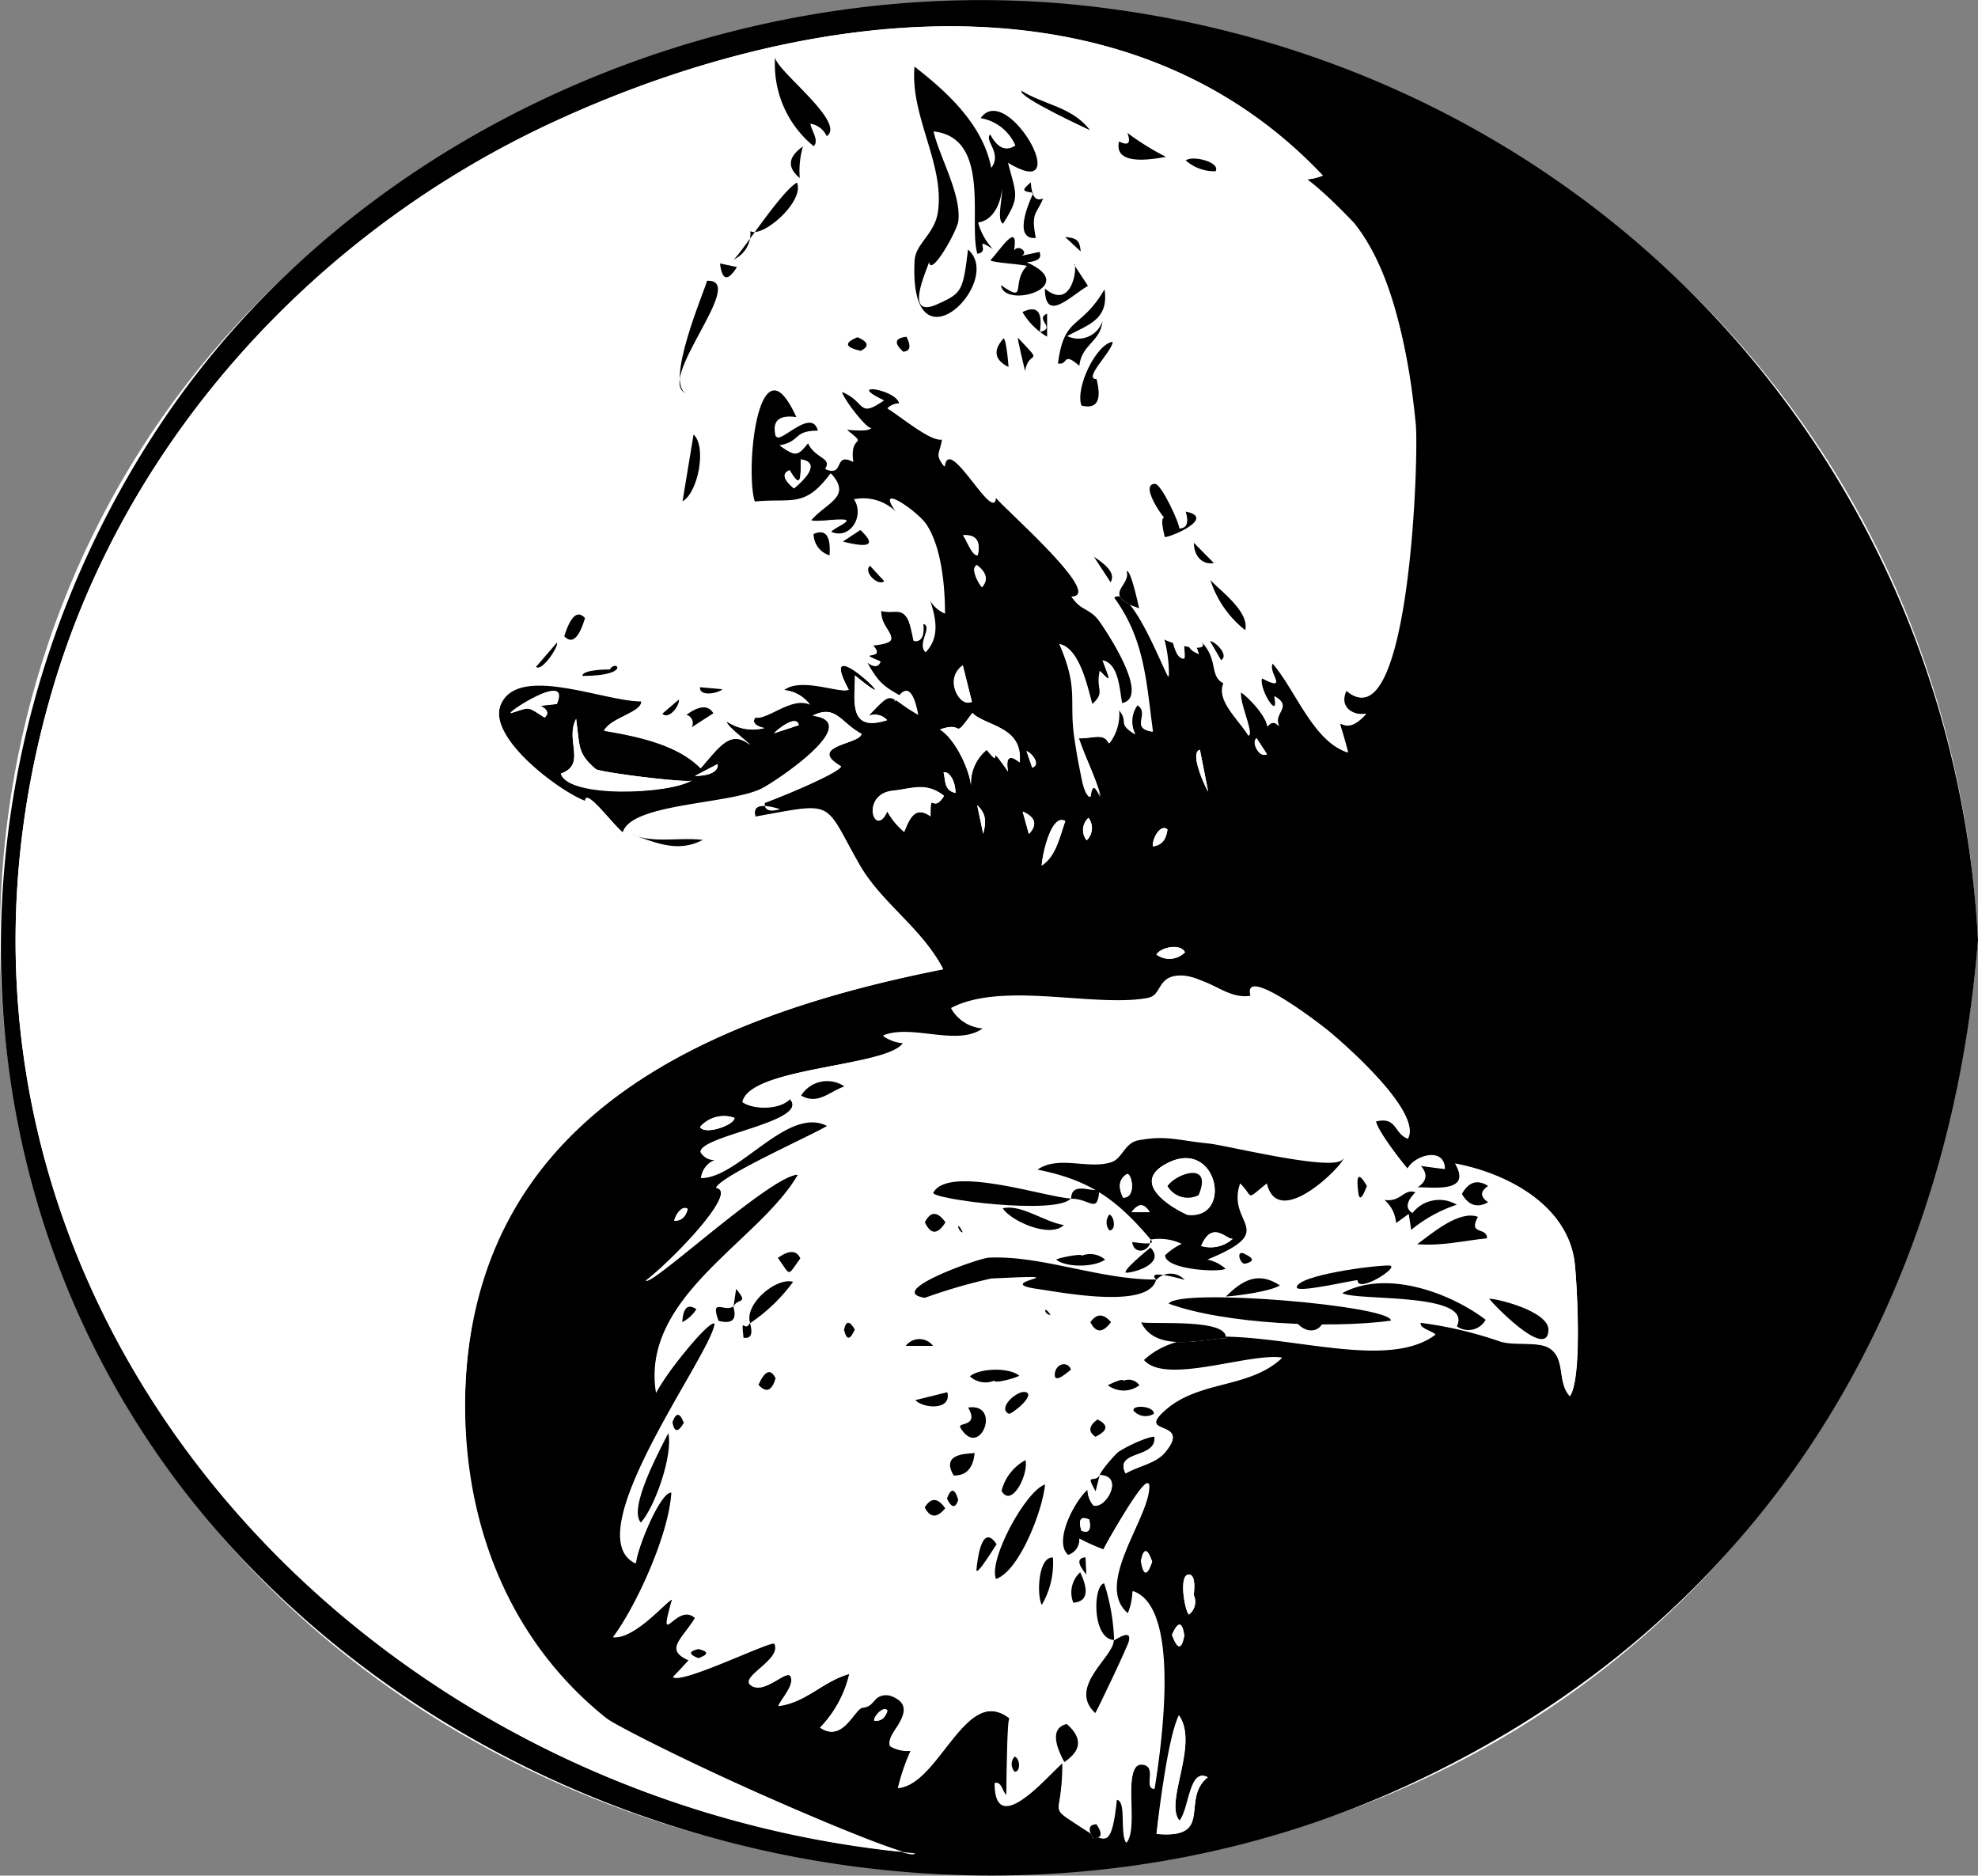 <svg id="6d7bf676-1074-42f6-a7ee-054a5f946551" data-name="Layer 1" xmlns="http://www.w3.org/2000/svg" viewBox="0 0 217.03 205.79"><rect x="0" y="0" width="217.03" height="205.79" fill="#808080" stroke="none"/><title>logoAikido</title><path d="M216.93,103.13c-2.61-49.07-35-86.88-82.47-99.46C95.88-6.55,53.24,6.16,26.13,35.34c-32.33,34.8-34.92,88.81-7,126.86,27,36.77,76,51.06,119.33,39.4C184.88,189.13,213.19,149.86,216.93,103.13Z" transform="translate(0.1)" fill="#fff"/><path d="M216.93,103.13c-3.36,42.07-25.34,76.37-64.4,93.56-42.36,18.65-94.25,7.86-126-25.61C-5.89,136.83-8.18,85.41,17.36,46.76c21.83-33,63.71-50.7,102.76-46C173.78,7.19,214.09,49.6,216.93,103.13Zm-96.37,58.72c.3-1,5.69-6.86,6-4.23.3,2.46-4.43,1.45-3.18,4,1.42-.82,3.32-1.1,4.34-2.32,2.89-3.45-2.68-1.92-.44-4.2,3.76-3.84,9.53-2.63,13.26-6.16-3.73-.51-12.82,3.06-15.16.24,7.2-6.83,24.85,2.58,32-2.8-.53-.41-1.78-.68-1.62-1.3a46,46,0,0,1,8.57,2c1.41.54,4.33.08,5.48.75,1.94,1.13.88,3.75,2.32,5.31,1.43-1.82.8-12.32.54-14.58-.71-6.14-7.1-9.78-13.11-10.91,1.87,3.24-2.31,2.61-4.21,2.61q1.63-1,.4-2.4,1.33.19,2.67.35c0-2.39-3.29-1.51-4.09,0-1.35-1.68-3.07-3.58-3.48-5.22,2.33-.58,2,1.39,3.51,1.89,1.55-2.76-6.3-9.79-8.62-11.72-1.28-1.06-9.57-7.37-8.63-3.91-2.6.43-4.44-2-7-1.9-2.77.14-2.5,1.83-4.45,2.17-5.86,1-15.79-1.87-21.4,1.07a4.3,4.3,0,0,0,3.53,2.19c-2.76,2.12-7.85-.49-11,.83a4.41,4.41,0,0,0,2.2.8c-1.69,2.66-16.74,2.63-17.63,6.47,1.25.85,4.1.83,5.2-.33,2.29,2.5-9.7,4-9.8,5.81a1.71,1.71,0,0,0,1.76.84,2.4,2.4,0,0,0-1.7,2c4.23,0,9.5-8.05,13.87-5.69C88.76,124.68,79,129,78.45,130.33c2.68.46-5,8.11-7.69,10.18.56.68,13.79-11.67,16.68-11.62-4.2,7.32-17.31,13.38-15.56,23.95,0-.2,5-8.12,6.43-7.62-.37,3.42-15.32,23.21-8.68,26.32.12-1.46,2.69-7.93,3.93-7.77-.26,4.58-3.86,12.46-6.41,15.87,2.42.27,6.09-4.22,6.47-4.11-1.64,5.84.52.17,2.53,2-1.48,2.39-3.36,3.47-.7,4.64q-.85.93-1.72,1.84c1,.83,10.93-4.1,11.14-3.64.78,1.76-3.83,3.58-2.62,4.53,1.48,1.15,4-1.87,4.4-.92s-1.05,2.41-1.36,3.21c3-.33,4.94-2.74,7.78-3.51a12.55,12.55,0,0,1-3.2,5.87c2.49,1.78,3.89-2.22,4.71-2.18s1.64-2.25,3.68-1c2.35,1.4-1.31,4-.7,5.23a3.77,3.77,0,0,0,2.24.51,23.08,23.08,0,0,0-1.39,4.08c4.36-.28,7.35-11.5,12.26-7.63-.31-.24-.33,8.43-.37,8.47-.53-.52-.52-1.48-1.27-1.38,0,6.26,6-1,7.43-2.2,0,5.84-1.48,4.73,1.53,6.7,3.48,2.28,3.83,2.64,4.4-2.67,1.15,0,.35,3.65,1.07,4.7,1.12-1.29-.3-8.55,1.62-8.56s.22,2.58,1.45,2.66c.65-3.78,2.93-19.92-2.38-21.67a6.65,6.65,0,0,1-.53,2.45c-3.95-3.27,2.55-10.59,2.32-14.08-.12-1.85-5,7-5,7.06a25,25,0,0,1-2.62-1.22,1.73,1.73,0,0,1-1.24,1.79c-1.78-1.58.64-5.83,2.14-7.19a2.73,2.73,0,0,0,.66,1.77C121.3,165.52,123.27,161.9,120.56,161.85ZM118.27,81c1.69,0,2.76-.57,3.36.56a5.2,5.2,0,0,0,1.06-3.7c1.24,1.41-.27,1.41,1.8,2.7a3,3,0,0,1,.25-3.21c1.47.9-.86,2.54,1.67,2.92-.75-5.56-.92-10.13-4.26-14.7,2.19-1.63,5.31,7.5,6,8.69a15,15,0,0,0-.78-5.08c1.45-.42,1,2.91,2.38,3.1.6.09-1-4.24,1.92-2,1.94,1.48,1.25,4,2.53,4.68-.75,1.74,1.64,4,2.74,5.75.52-.37-1.07-3.65-.85-4.78,1.35,1,2.91,3,2.91,3.78q.62-.82,1.31,0c-.86-1.42,1.55-2.12-.54-3.32.57,2.89-1.77-.79-1.39-2,3.07,1.62.52-.71,1.2-1.62,2.43,2.8,4.57,8.59,8.25,9.78-1.59-6.09-1-.73,2-4.26-1.18.3-3.13-.56-2.17-2.54,6.87,6.16,7.94-25.57,7.58-29.24-.67-6.82-2-14-5.5-20-.29-.5-8.68-9.44-8.68-7.11a5.85,5.85,0,0,0,4-.14C122.92-4.2,87.38,1,60.63,13.37c-26,12-46.89,34.67-55,62.38-18.91,64.58,31.7,121.83,94.67,127.55-.24,1.28-30.64-12.29-33.36-14.39-11.66-9-16.7-23-15.93-37.59,1.54-29.35,27.23-40,52.38-45-2.34-4.53-6.81-7.27-9.21-11.51-4-7-2.5-6.82-11.38-5.22q-.52-1.85,2.7-.85-1.71.51-1.71-.67c2-.74,8.08-3.26,8.4-4-3.78-2.22,2.08-2.4,2.24-3.57-2.28-1.21-2.79-3.26-5.35-2,5.65.72-3.75,7-5.45,7.93-3.35,1.84-14.45,1.63-15.39,4.89-1.15-.92-4.13-4.86-4.13-3.45-2.73-1-10.9-7-9.23-10.66,2-4.49,11.22-.29,15.39-.29.09,1.22-3.36,1.82-4.09,3.23,4,.65,8.16,1.62,10.6,4.12,2-2.27,3.25-4.26,5.37-2.57,0-.17-2.68-2.15-2.5-2.54a5.09,5.09,0,0,0,4.1.71q-1.49-.35-1-1.15c1.33.27,4-2.36,6-1.42a3.91,3.91,0,0,0-2.86-1.59c2-1.57,6.26.42,7.12-.06-4-7.44,7.52,4,.69-1.55,0,2.78-.79,6.29,3.53,4.9a1.82,1.82,0,0,0-2-.48c2.88-3,1.9-2.06,5.41-.09-1.72-3.07-3.48-1.68-5.65-5.8q1.08.85,1.45-.1c-3.06-1.25.75,0-.81-1.76,4-.46.87-1.57.87-3.79,2.25.58,2.55-2.1,3.62,3.31q1.22.11,1-1.89c1.22.3-.58,2.08.26,3.1,1.71-1.81,1.1-3.76.43-5.87a3.34,3.34,0,0,0,1.69,1.63c0-2.48-.43-7.38-2-9.72-.95-1.46-5.7-4.77-3.28-1.34a5,5,0,0,0-4.62-1.42c1.19,1.8-.4,4.55-2.6,3.53.35-.44,1.71-.95,1.71-1.27-.88-.2-3.36.32-3.9,0,1.7-2,4.49-2.56,2.22-5.11-2.86,3.88-4.27,2.68-8.38,3.1-1.12-3.26.3-18.69,4.63-9.27q-2.77-.39-2.32,1.88c.08,1.5,3.88-3.23,4.68-.39-2.74,0-1.83,1.17-4.21,1.61,1.68,1.17,1.88,1.19,3.08-.33.75,1.79,2.72,1.63,1.93,2.91,2.09.84.81-2,3-.81-.47-3.26,1.79-1.55-.69-3.51.46,0,2.43.29,2.71-.29-.5,1-3.22-3.57-3.26-3.89,2.74,1.09,1.7,2.9,4.61.95-4.38-2.09,1.42-1.23,1.74.37a1.79,1.79,0,0,0-1.29.54c1.47.89,4.86,3.72,6,3.36-.21,1.61-.86,1.63.23,3,.41-3.75,5.47,6.4,5.61,3.38,1,1.31,12.09,10.91,8.34,10.91,1.44,2,1.79.82,3.19,2.87.13.19,5.77,8.25,2.33,8.83-.28-1.15-.3-4.37-2.1-4.71.73,2,1.13,2.67-.3,1.16-.47,2.16.7,2.29-.85,3.68-.42-1.3-1.29-6.18-3.59-6.63,2.21,5.07,1,6.23,1.7,10.6.07.46.87,6,1.63,6.19q.24-2.06,1.13,0C120.12,85.3,119.06,83.36,118.27,81ZM106.44,86.2a4.76,4.76,0,0,1,1.72-3.93c2,2.5-.32-1.43,2.34,2.38q-.41-2.36,1.27-1c.41-3.76-4-4.16-5.18-5.43-2.35,3.17-.7.79-3.56,1.82C104.67,81.06,106.24,84.31,106.44,86.2Zm26,108.81c-2-1.1-2,3.4-3.11,4.76-1.72-2,2.17-8.38-.06-11.55-.77,1.43-2.19,10.49-2.46,13C133.08,201.82,129.45,197.33,132.42,195ZM102,89.57c0-3,.19-.18,1.47-2.22-2-1.59-3.57-.78-5.62-.57-3.62.37-2,5.35-.6,2.26a7.48,7.48,0,0,0,1.86,2.24C99.66,90,100.25,88.29,102,89.57ZM65.3,84.41c-2.06-1.77-1.76-2.44-2.19-5.54-1.25,2.35,1.19,5-1.68,6,.73,2.6,11.94,2.3,14.42.72C76.06,86,66.56,84.87,65.3,84.41ZM61,77.24c1.47-3.38-5.74,1.21-5,1,2.16-.66,1.64-.76,3.64.5q.73-.65-.47-1.29ZM105.54,73c-2.14,1.48-.38,4.63,1,4Zm25.34,102s.35-2.22-.52-2.25c-1.15,0-.48,3.92,0,4.39A1.76,1.76,0,0,0,130.88,175Zm-14.09-84.9c-1.56-.93-2.55,3.82-2.59,4.87C115.79,93.95,116.19,91.74,116.79,90.08ZM86.54,51.59q-1.29.52.47,2c.74-.59,3.23-2.82.75-3.18C87.76,52.43,87.82,53.77,86.54,51.59Zm43.37,52.89c-.46-1-2.64-.57-3.13.25A2.39,2.39,0,0,0,129.92,104.48ZM76.71,123.65c.54.94,3.8-.23,3.78-1A3.46,3.46,0,0,0,76.71,123.65Zm55.75-36.81-.9-4.57C130.33,82.55,132.26,86.61,132.46,86.84Zm-6.15,84.49q-.78-2.24-1.23-.07Q125.5,173.77,126.32,171.33Zm2.17,8q.91,2.5,1.36.09Q129.49,177.1,128.49,179.37ZM128,91c-.79-.67-1.71,1.12-1.6,1.86Q127.79,92.7,128,91ZM104.74,87c0-1.27-.64-2.4-1.31-2.26C103.66,85.65,103.46,86.75,104.74,87ZM87.55,79.56c-.27-1.28-2.52.64-2.71.89Zm18-20.83c.45.58,1,2.3,1.61,2.19Q107.7,58.57,105.58,58.73Zm6.55,30.33.68,2.45C113.71,90.53,113.58,89.69,112.13,89.05ZM107.08,62c-.72.35.14,2,.56,2.43Q108.7,63.2,107.08,62ZM119.13,92.2a1.85,1.85,0,0,0,.2-2.47A1.81,1.81,0,0,0,119.13,92.2Zm-11.35-.71c.24-1,.5-2.07-.66-3.14ZM78.64,83.83l-2.49,1.3C77.9,85.13,78.76,84.57,78.64,83.83Zm52.79-12.06-.63-2C130,70.67,130.21,71.25,131.44,71.77Zm-12.88,96.17q1.21.5.87-1.21Q118,166.09,118.55,167.94ZM137.78,81c-.64.38.33,2.22,1.13,1.74ZM75.36,132.65c-.64-.5-1.4.73-1.48,1.28Q75,134,75.36,132.65Zm21.92,55.06c-.34-.64-1.48.51-1.47,1.07Q96.88,188.95,97.27,187.71ZM113.16,84.23c1-.35-.06-1.63-.63-1.82Z" transform="translate(0.1)"/><path d="M98.07,77q-1.44-2.11-2.82,1.54a1.82,1.82,0,0,1,2,.48c-4.32,1.38-3.53-2.12-3.53-4.9,6.83,5.55-4.7-5.9-.69,1.55-.88.49-5.24-1.42-7.12.06a3.91,3.91,0,0,1,2.86,1.59c-1.92-.94-4.64,1.69-6,1.42q-.53.8,1,1.15a5.09,5.09,0,0,1-4.1-.71c-.18.39,2.49,2.37,2.5,2.54C80,80,78.82,82,76.77,84.31c-2.44-2.5-6.61-3.46-10.6-4.12.77-1.49,4.18-2,4.09-3.23-4.13,0-13.4-4.08-15.39.29-1.72,3.8,6.57,9.66,9.23,10.66,0-1.66,3.12,2.64,4.13,3.45.94-3.26,12-3,15.39-4.89,1.71-.94,11.1-7.21,5.45-7.93,2.53-1.28,3,.74,5.35,2-.16,1.18-6.22,1.24-2.24,3.57-.32.75-6.39,3.27-8.4,4q0,1.18,1.71.67-3.22-1-2.7.85c8.88-1.6,7.43-1.77,11.38,5.22,2.4,4.24,6.87,7,9.21,11.51-25.34,5-50.59,15.63-52.38,45-.84,13.8,3.85,27.65,14.6,36.62,2.86,2.39,34.4,16.87,34.69,15.36-63-5.72-113.57-63-94.67-127.55,8.11-27.74,29-50.32,55-62.38C87.35,1,122.94-4.17,145,19.28a5.85,5.85,0,0,1-4,.14c0-3,7.41,5,7.44,5,4.57,5.64,6.05,15.14,6.73,22.1.37,3.78-.91,35.22-7.58,29.24-1,2,1,2.84,2.17,2.54-2.86,3.43-3.6-2-2,4.26-3.8-1.23-5.68-6.82-8.25-9.78-.68.91,1.87,3.24-1.2,1.62-.38,1.25,2,4.93,1.39,2,2.1,1.2-.32,1.9.54,3.32q-.7-.83-1.31,0c0-.81-1.54-2.81-2.91-3.78-.22,1.12,1.37,4.41.85,4.78-1.13-1.82-3.55-3.87-2.74-5.75-1.6-.82-.46-2.64-2.53-4.68,2,2-6.73-.4-4.3-1.1a15,15,0,0,1,.78,5.08c-.67-1.1-4.11-10.12-6-8.69,3.37,4.62,3.5,9.07,4.26,14.7-2.53-.37-.2-2-1.67-2.92a3,3,0,0,0-.25,3.21c-2.07-1.29-.56-1.29-1.8-2.7a5.2,5.2,0,0,1-1.06,3.7c-.66-1.26-1.61-.51-3.36-.56,1-4-.25-6.22-2-10.31,2.3.44,3.16,5.32,3.59,6.63,1.56-1.39.39-1.52.85-3.68,1.44,1.5,1,.87.3-1.16,1.8.34,1.82,3.56,2.1,4.71,3.43-.58-2.32-8.8-2.33-8.83-1-1.49-2.09-1.32-3.19-2.87,3.68,0-7.43-9.75-8.34-10.91-.14,3-5.21-7.05-5.61-3.38-1.08-1.35-.43-1.36-.23-3-1.22.37-4.43-2.39-6-3.36a1.79,1.79,0,0,1,1.29-.54c-.31-1.59-6.12-2.46-1.74-.37C94,45.93,95,44.13,92.29,43c.09.71,3,4.47,3.26,3.89-.28.58-2.25.24-2.71.29,2.48,2,.22.24.69,3.51-2.21-1.15-.93,1.65-3,.81.79-1.28-1.18-1.13-1.93-2.91-1.21,1.52-1.41,1.5-3.08.33,2.39-.45,1.48-1.61,4.21-1.61-.8-2.84-4.59,1.88-4.68.39q-.46-2.27,2.32-1.88c-4.3-9.36-5.76,6-4.63,9.27,4.11-.43,5.52.77,8.38-3.1,2.27,2.55-.52,3.12-2.22,5.11.54.28,3-.24,3.9,0,0,.32-1.36.83-1.71,1.27,2.3,1.07,3.74-1.81,2.6-3.53a5,5,0,0,1,4.62,1.42c-2.33-3.3,2.3-.17,3.28,1.34,1.7,2.61,2,7.08,2,9.72a3.34,3.34,0,0,1-1.69-1.63c.65,2,1.21,4.14-.43,5.87-.84-1,1-2.79-.26-3.1q.21,2-1,1.89c-.87-4.41-1.75-2.83-3.62-3.31,0,2.49,3,3.35-.87,3.79,1.57,1.73-2.24.51.81,1.76q-.37.95-1.45.1C95.73,74.07,97.36,75.93,98.07,77Zm2.17-69.73c-.46,5.22,2.71,9.44,2.28,14.51-.25,3-2.17,4.73-2.28,6.8-.72,13,9.91,2.25,5.86-1.23-.55,4.61-.68,4.81-3.37,6-3.9,1.75-.86-4.24-.9-4.67.16,1.84,3.09-3.39,3.21-4.45.34-3-2.08-7-2.72-9.84,6.37.69,3.8,10.08,4.81,13.42,1.55-.22-.62-2,1.7-.52a6.86,6.86,0,0,1-1.62-2.91c2.2-.31,2.66-3.3,2.59-3.75.16,1-.61,3.51.15,3.88,2-3.13,1.47-3,.54-6.69,7.55,4.62-.08-9-3-4.89a5.1,5.1,0,0,1,3.81,3q-1.56,1-2.76-1.21c-.7.68,1.35,2,.11,3.67C107.79,13.85,104.12,10.29,100.24,7.31ZM84.95,6.24A11.57,11.57,0,0,0,89.17,16c.6-.62-.29-1.78-.36-2.47a2.4,2.4,0,0,1,1.79,1.37C92.84,13.44,84.86,7.24,84.95,6.24Zm27,21.82c.89-.32-.26-1.32-.75-.61.48-3.07-1.51-.07-2.6,1.09.16.26,3.44.43,4,.62-1.79,1.85.11,4.2-2.85,2.1.41,3,8.82.17,2.84-2.5q1.84-.13,1.39-1.14Zm5.06,8.8c2.23-1.23,4.57-1.91,4.09-5.11-2.66,4.53-4.41,2.83-5.11,8.12,1.5.3.06-1.73,2.35.27.23-2.3,2.32-2.67,2.53-4.9A2.77,2.77,0,0,1,117,36.87ZM127.7,58.93c.71,0,5.67-2.13,2.3-2.79q.55,1.86-.71,1.85c.06-.65-1.8-4.89-2.66-4.89-2,0,1.83,5.22,1.9,4.38Q126.87,55.55,127.7,58.93ZM77.48,30.81c-.24,1-4.81,11.58-2.18,12.39C71.46,42,82.12,30.57,77.48,30.81Zm4.75-5.45c1.34.79,6-3.29,5.07-5.33-1.8,1.08-6.37,8.29-7,8.47A3.14,3.14,0,0,0,82.23,25.36Zm38,16.25c-1.51,0,1.75-3,1.75-4.14-1.82.3-4.12,5.11-3.42,7Q121.1,45.13,120.22,41.6ZM117.72,29c.48-.15-.09,5.26-3.17,2.66,0,3.83,2.81.83,4.72-.3ZM74.79,55c1.7-.9,2.68-5.95,1.17-7.3Zm57.93,8.68a11.45,11.45,0,0,0,3.82,5.49C137,67.12,133.86,64.87,132.71,63.65ZM113.29,21.16c-.07.15-2.55,5.18.29,4.91-.59-3,.08-2.57.81-4.35q-1.21.59-1.36-1.76C112,20.91,112,20.95,113.29,21.16Zm6.21-6.88c-1.94-2.55-5-2.75-7.52-4.32C111.62,10.67,119.39,14.23,119.49,14.28ZM69.21,91.56c2.51.82,5,2.08,7.8.59C74.35,91.84,71.7,92.6,69.21,91.56Zm55.68-24.81c.13.59-.85-4.41-1.37-4.06C124,64.33,120.63,65.2,124.89,66.75Zm-13.32-29.7c-.06.11.78,3.64.79,3.65C112.82,38.22,114.59,40.24,111.58,37.05Zm-1,3.21c0-.16-.31-3.88-.67-3Q108.32,39.15,110.56,40.27Zm22.71-21.47c.59-1-2.45-1.78-3.27-1.19A4.76,4.76,0,0,0,133.27,18.79ZM114.79,34.42c-1.43.6,1.08,1.63-.8,2q.51-3.34-1.9-2.18a7.5,7.5,0,0,0,2.7,2.7Zm-48,39c-.35,0-3.05.06-3,.7C69.25,74.16,67.51,72.24,66.81,73.46ZM90.92,60.93q.22-3.21-1.75-2.34A2.46,2.46,0,0,0,90.92,60.93Zm31.76-45.41q-.6,2.78,5.15,1.69a28.69,28.69,0,0,1-4.23-2.63Q124.23,16.28,122.68,15.52ZM88,16.07q-2.48,1.72-.35,3.46A9.69,9.69,0,0,1,88,16.07Zm33.75,47.82c.45-.81-.05-1.64-1.84-2.81ZM78.17,78.26q-.83-1.38-3,.16a.94.94,0,0,1,.58,1.36ZM94,37q-2.24.86.33,1.49Q95.76,37.84,94,37Zm.32,21.1-1.92,1.27Q96.9,60.57,94.3,58.15Zm36.6,1.41c0,1.45.91,2.44,2.2,2.23ZM79.16,75.62l-2.45-.22C76.61,76.51,78.78,76,79.16,75.62Zm16.2-13.53c-.8.64.9,2.28,1.56,1.69ZM58.71,73.17c.68.58,2.57-2.38,2.25-2.65Zm22-43.86-1.86-.39Q79.24,31.74,80.76,29.3Zm53.12,43.13c.91-.52-.58-2-1.22-2.1ZM99,38.59q1.12-.08.36-1.64Q97.49,37.16,99,38.59ZM72.57,78.31c.67.68,1.9-.8,1.82-1.56Zm-8.48-10.5q-1.23-1.34-2.28,2Q63.1,71.15,64.09,67.81Zm54.39-40.21c-.12-1.22-.39-1.47-1.71-1.63Z" transform="translate(0.1)" fill="#fff"/><path d="M120.56,161.85c2.71,0,.74,3.68-.66,3.34a2.73,2.73,0,0,1-.66-1.77c-1.46,1.32-3.78,5.73-2.14,7.19a1.73,1.73,0,0,0,1.24-1.79A25,25,0,0,0,121,170c.37-1,4.91-8.41,5-7.06.22,3.41-6.18,10.89-2.32,14.08a6.64,6.64,0,0,0,.53-2.45c5.45,1.8,3,17.75,2.38,21.67-1.23-.08.46-2.67-1.45-2.66-2.17,0-.24,7-1.62,8.56-.72-1.05.08-4.71-1.07-4.7-.56,5.24-1.13,4.8-4.4,2.67s-1.53-.69-1.53-6.7c-1.76,1.49-7.43,8.3-7.43,2.2.74-.1.74.86,1.27,1.38,0,0,.07-8.71.37-8.47-4.85-3.82-7.78,7.35-12.26,7.63a23.08,23.08,0,0,1,1.39-4.08,3.77,3.77,0,0,1-2.24-.51c-.78-1.59,3.42-3.6.7-5.23-2.38-1.42-2.22,1-3.68,1-1,0-2.18,4-4.71,2.18a12.55,12.55,0,0,0,3.2-5.87c-2.84.77-4.83,3.18-7.78,3.51.31-.8,1.77-2.29,1.36-3.21s-2.92,2.08-4.4.92c-1.21-.94,3.41-2.77,2.62-4.53-.34-.76-10.08,4.51-11.14,3.64q.87-.91,1.72-1.84c-2.66-1.17-.78-2.25.7-4.64-2-1.85-4.17,3.81-2.53-2-.38-.12-4.05,4.38-6.47,4.11,2.62-3.5,6.14-11.21,6.41-15.87-1.24-.16-3.79,6.07-3.93,7.77-6.64-3.11,8.31-22.9,8.68-26.32-.92-.31-6.52,7.09-6.43,7.62-1.77-10.64,11.34-16.59,15.56-23.95-2.89,0-16.12,12.31-16.68,11.62,2.68-2.07,10.18-9.75,7.69-10.18.56-1.29,10.31-5.65,12.19-6.72-4.32-2.33-9.73,5.71-13.87,5.69a2.4,2.4,0,0,1,1.7-2,1.71,1.71,0,0,1-1.76-.84c.1-1.8,12.09-3.3,9.8-5.81-1.1,1.16-3.94,1.18-5.2.33.89-3.86,16-3.93,17.63-6.47a4.41,4.41,0,0,1-2.2-.8c3.15-1.32,8.24,1.3,11-.83a4.3,4.3,0,0,1-3.53-2.19c5.59-2.94,15.56-.06,21.4-1.07,1.81-.31,1.1-2.55,3.78-2.55s4.88,2.74,7.68,2.28c-.95-3.46,7.35,2.85,8.63,3.91,2.33,1.93,10.17,9,8.62,11.72-1.51-.51-1.17-2.47-3.51-1.89.29,1.13,2.69,4.23,3.48,5.22.78-1.47,4.08-2.23,4.09,0q-1.34-.16-2.67-.35,1.23,1.38-.4,2.4c1.9,0,6.09.63,4.21-2.61,6.07,1.14,12.39,4.72,13.11,10.91.25,2.17.79,12.88-.54,14.58-1.43-1.54-.39-4.18-2.32-5.31-1.26-.74-4-.17-5.48-.75a43.16,43.16,0,0,0-8.57-2c-.16.62,1.09.89,1.62,1.3-7.1,5.36-24.8-4-32,2.8,2.34,2.82,11.43-.74,15.16-.24-3.73,3.52-9.5,2.32-13.26,6.16-2.24,2.29,3.33.75.44,4.2-1,1.22-2.93,1.5-4.34,2.32-1.25-2.58,3.48-1.57,3.18-4-.05-.44-8.31,2.71-6.45,6ZM80.38,143.36q-2.5-.71-1.63,1.57c1.63.1,3-2.22,1.92-3.51Zm45.74-6.48c0-1.63,2.38-1.07,3.47-.37a7,7,0,0,0-1.82,1.25c0,1.56,5.61,2.13,6.63,1.48a4.29,4.29,0,0,0-2-1c8.06-3.3,2-3.8,3.6-8.36,1.56,1.5.51,1.89,2.93,0,1.28,5.36,8.74-2.4,8.37-2.75-.46,1.69-12.94-1.43-14.79-1.63-2.85-.31-4.43-.92-6.87-.34-2.09.5-2,1.87-3.81,2.41-2.7.82-5.61-.92-8.08.81a24.35,24.35,0,0,1,6.82,2.08c-1.82.07-17.25-1.39-18.25.46,0,.08,18,3.1,18.23-.48,2,2,3.72,3.37,5.62,5.62-2.63.32-2.66.73,0,.86,0-.23-3.76,2.9-2.59,2.79S127.7,138.51,126.12,136.88Zm-43.94,8.26a16.9,16.9,0,0,0,4.74-4.5c-2.94-.82-5.64,4.38-5.44,6.13Q82.72,147,82.18,145.14ZM122.1,180a26.86,26.86,0,0,0-1.06-6.25c-1.19.19-1.36,6.14,1.09,6.21-1.08,1.62-4.49,5.76-2.06,8a72.57,72.57,0,0,0,3.69-7.9C124.06,178.62,122.43,179.8,122.1,180Zm4.68-39.54c-6.91.88-13-2.33-19.34-2.12-1,0-10.48,3.37-6.06,4a60.07,60.07,0,0,1,7.25-2.11c3.84-.18,2.86.7,5.55,1.13,6.6,1,10.49-1,15.7-1A2.11,2.11,0,0,0,126.78,140.42Zm25.73,4.48c.09-1.43-23.29-3.62-24.38-1.87C134.2,145.28,146.05,145.79,152.51,144.9Zm7.24.61a2.16,2.16,0,0,0,3.16-.72c-3.83-2.89-11-5.47-15.73-2.92C148.06,142.37,161.59,141.73,159.75,145.52Zm-50.57,27.72c2.56-.86,5.1-7.44,5.39-10.37C112.4,163.59,108.32,171.15,109.18,173.24Zm54.12-30.75c.24.41,6.37,6.83,6.5,3.46C169.88,143.85,164.53,142.49,163.3,142.49Zm-8.83-9.29.32,1.73a15.39,15.39,0,0,1,5-2.76,3.73,3.73,0,0,0-4.86.91q-1.2-.73.32-2.27c-1.22-.46-1.52,1.13-3.4.83a3.69,3.69,0,0,1,1.28,2.54ZM134.4,146.81c.23-2.16-7.88-1.48-9.29-1.72C126.67,148.35,131.51,147,134.4,146.81Zm28.66-11c0-1.29-2.12-.28-1-2.39-1.9-.68-5.11,1.9-6.66,3C158.14,136.73,160.39,136.14,163.06,135.86Zm-14.21,4.6c0,1.53,4.84-1.57,3.47-1.61-1.62,0-10,1-10.14,2.38C142.11,141.82,148.12,140.46,148.85,140.46ZM73.22,157.25c-.87,1.76-4.46,8.25-3,9.8C71.79,165.3,73.73,159.24,73.22,157.25Zm36.7-24.67c1,1.48,5.2,3.32,6.71,1.83C114.44,134.07,111.9,132.06,109.92,132.58Zm-3.79,21.85c1.25,2.2-1.22,1.57-.86,2.2C107.41,160.25,109.92,153.88,106.13,154.43Zm28.27-12.18c1.35-.08,4.84-.51,5.92-1.22C137.87,139.39,136.11,140.56,134.41,142.25Zm-41.86-23a3.37,3.37,0,0,0-4.75,1C89.63,121.26,90.89,119.76,92.55,119.2Zm22.89,51.69c-1.66-.13-1.78,4.26-1.22,5.19A9.1,9.1,0,0,0,115.43,170.89ZM109,151.48c0,.37,2.46-.31,2.73-.54-1.08-.89-4.35-.84-5.41.07A2.52,2.52,0,0,0,109,151.48Zm.82,12.09c1.1,1.94,3-1.78,2.63-3.37A5.33,5.33,0,0,0,109.79,163.57Zm-5.25-1.68q2.07,0,2.3-2.49C106.75,159.58,102.91,159.17,104.54,161.89ZM160.3,131q1.11,1.9,2.86.91-1.31-.91,0-1.79Q161.42,129,160.3,131Zm-41.7,6.77c0-.28-2.54.2-2.82.38,1.09,1,4.21.9,5.36,0A2.51,2.51,0,0,0,118.6,137.77Zm-1.66,51.38q-2.22.55-.26,4.18Q119.56,191.42,116.94,189.15Zm-7.69-19.72c-1.49-2.22-2,1-2.21,2.75C106.94,173.22,109.29,169.37,109.25,169.43Zm1.35-14.3c.37,0,3-2.16,1.81-2.39C111.46,152.54,109.29,154.53,110.6,155.12Zm-6.76-2.37-3.51.87C101.25,154.57,104.35,154.72,103.84,152.75Zm14.58,19.76a3,3,0,0,0-.75,3.34Q119.92,175.67,118.42,172.51Zm-14.78-38.4q-1.34-1.85-2.26,0Q102.34,136.18,103.64,134.11Zm19.53,17.39c0-.37-1.61.42-1.71.52a2.87,2.87,0,0,0,3.45,0A1.41,1.41,0,0,0,123.17,151.5ZM87.71,138.07q-.6-1.37-2.46-.06C86.7,140,86.24,140.08,87.71,138.07Zm15.9,27.42q-1.21-1.77-2.25-.1Q102.25,167.13,103.61,165.49Zm1.93-30.28C104.74,133.64,105,135.21,105.54,135.21ZM85,151.22q-.8-1.64-1.88.72Q84.37,153.32,85,151.22Zm36.82-6.16q-1.23-1.44-2.26,0Q120.45,146.88,121.8,145.06Zm-19.53,2.61a1.88,1.88,0,0,0-3,0Zm47.6-17.54s-1.48-3.34-.94.77C149.12,132.34,149.88,130.06,149.88,130.13Zm-34.7,14.16C114.38,143.06,114.39,144.23,115.17,144.28Zm5.14,11.45q-1.43,1.07-.22,1.9Q122.17,156.63,120.31,155.74ZM145,145.22h-2.73C143.17,146.27,144.42,146.24,145,145.22Zm-27.57,5c-.36-1-1.63-.67-1.77.42C115.47,152.06,117.26,150.36,117.41,150.26Zm9.09,4.85c0-.83-2.34-1-2.23-.35A1.71,1.71,0,0,0,126.5,155.11ZM74.76,145.06a3.92,3.92,0,0,0,1.55-1.42C75.07,142.81,74.83,144,74.76,145.06Zm29,19.36q.77,1.56,1.24.14Q104.47,162.63,103.8,164.42ZM93.69,145.86q-.89-1.49-1.18.06Q92.93,147.65,93.69,145.86ZM74.93,156.11q-.65-1.71-1.25-.07Q74,157.73,74.93,156.11Zm44.91,45.57q1.44,0,.36-1.53Q118.94,200.21,119.84,201.68ZM76.52,181.93q1.72-.6,0-1Q74.92,181.3,76.52,181.93Zm34.71,12.46c.68,0,.59-1.46,0-1.66A1.22,1.22,0,0,0,111.23,194.39Zm25.4-56.73c-1.22-.76-.72,1-.14,1Q138,138.32,136.63,137.66Zm-15-2.68c.72,0,.57-1.47,0-1.75A1.37,1.37,0,0,0,121.63,135ZM119,170.86q-1.38.17.1,1.89Z" transform="translate(0.1)" fill="#fff"/><path d="M106.44,86.2c-.2-1.89-1.77-5.14-3.4-6.16,2.86-1,1.21,1.35,3.56-1.82,1.3,1.44,5.63,1.39,5.18,5.43q-1.68-1.34-1.27,1c-2.66-3.82-.33.12-2.34-2.38A4.76,4.76,0,0,0,106.44,86.2Z" transform="translate(0.1)" fill="#fff"/><path d="M132.42,195c-3.06,2.39.83,6.83-5.63,6.2.28-2.63,1.33-10.91,2.46-13,2.24,3.17-1.66,9.55.06,11.55C130.39,198.48,130.34,193.86,132.42,195Z" transform="translate(0.1)" fill="#fff"/><path d="M102,89.57c-1.78-1.28-2.37.4-2.9,1.71A17.85,17.85,0,0,1,97.27,89c-1.35,3.09-3-1.88.6-2.26,2.06-.21,3.64-1,5.62.57C102.22,89.39,102,86.52,102,89.57Z" transform="translate(0.1)" fill="#fff"/><path d="M65.3,84.41c1.26.46,10.77,1.62,10.56,1.19-2.48,1.58-13.68,2-14.42-.72,2.86-1,.43-3.66,1.68-6C63.53,82,63.24,82.64,65.3,84.41Z" transform="translate(0.1)" fill="#fff"/><path d="M61,77.24l-1.79.18q1.2.64.47,1.29c-2-1.26-1.48-1.16-3.64-.5C54.84,78.58,62.72,73.33,61,77.24Z" transform="translate(0.1)" fill="#fff"/><path d="M118.27,81c.79,2.31,1.86,4.26,2.43,6.43q-.89-2-1.13,0C118.27,87.23,118.21,81.4,118.27,81Z" transform="translate(0.1)" fill="#fff"/><path d="M105.54,73l1,4C105,77.73,103.66,74.31,105.54,73Z" transform="translate(0.1)" fill="#fff"/><path d="M130.88,175a1.76,1.76,0,0,1-.54,2.15c-.47-.47-1.14-4.43,0-4.39C131.23,172.76,130.85,175,130.88,175Z" transform="translate(0.1)" fill="#fff"/><path d="M116.79,90.08c-.61,1.66-1,3.87-2.59,4.87C114.24,93.9,115.23,89.15,116.79,90.08Z" transform="translate(0.1)" fill="#fff"/><path d="M86.54,51.59c1.28,2.18,1.22.84,1.22-1.19,2.48.36,0,2.59-.75,3.18Q85.25,52.11,86.54,51.59Z" transform="translate(0.1)" fill="#fff"/><path d="M129.92,104.48a2.39,2.39,0,0,1-3.13.25C127.28,103.91,129.45,103.5,129.92,104.48Z" transform="translate(0.1)" fill="#fff"/><path d="M76.71,123.65a3.46,3.46,0,0,1,3.78-1C80.51,123.43,77.24,124.59,76.71,123.65Z" transform="translate(0.1)" fill="#fff"/><path d="M132.46,86.84c-.2-.23-2.13-4.29-.9-4.57Z" transform="translate(0.1)" fill="#fff"/><path d="M126.32,171.33q-.82,2.44-1.23-.07Q125.53,169.09,126.32,171.33Z" transform="translate(0.1)" fill="#fff"/><path d="M128.49,179.37q1-2.27,1.36.09Q129.4,181.87,128.49,179.37Z" transform="translate(0.1)" fill="#fff"/><path d="M98.07,77q1.75-3,2.59,1.44Q97.93,75.55,98.07,77Z" transform="translate(0.1)" fill="#fff"/><path d="M128,91q-.19,1.71-1.6,1.86C126.27,92.11,127.19,90.32,128,91Z" transform="translate(0.1)" fill="#fff"/><path d="M104.74,87c-1.28-.3-1.08-1.39-1.31-2.26C104.1,84.64,104.75,85.78,104.74,87Z" transform="translate(0.1)" fill="#fff"/><path d="M87.55,79.56l-2.71.89C85,80.19,87.28,78.27,87.55,79.56Z" transform="translate(0.1)" fill="#fff"/><path d="M105.58,58.73q2.12-.15,1.61,2.19C106.57,61,106,59.31,105.58,58.73Z" transform="translate(0.1)" fill="#fff"/><path d="M112.13,89.05c1.45.64,1.58,1.48.68,2.45Z" transform="translate(0.1)" fill="#fff"/><path d="M107.08,62q1.62,1.25.56,2.43C107.22,63.92,106.36,62.31,107.08,62Z" transform="translate(0.1)" fill="#fff"/><path d="M119.13,92.2a1.81,1.81,0,0,1,.2-2.47A1.85,1.85,0,0,1,119.13,92.2Z" transform="translate(0.1)" fill="#fff"/><path d="M107.78,91.49l-.66-3.14C108.29,89.42,108,90.47,107.78,91.49Z" transform="translate(0.1)" fill="#fff"/><path d="M78.64,83.83c.12.74-.74,1.3-2.49,1.3Z" transform="translate(0.1)" fill="#fff"/><path d="M131.44,71.77c-1.22-.52-1.43-1.1-.63-2Z" transform="translate(0.1)" fill="#fff"/><path d="M118.55,167.94q-.52-1.85.87-1.21Q119.76,168.44,118.55,167.94Z" transform="translate(0.1)" fill="#fff"/><path d="M137.78,81l1.13,1.74C138.1,83.27,137.13,81.43,137.78,81Z" transform="translate(0.1)" fill="#fff"/><path d="M75.36,132.65Q75,134,73.88,133.93C74,133.39,74.72,132.16,75.36,132.65Z" transform="translate(0.1)" fill="#fff"/><path d="M97.27,187.71q-.4,1.23-1.47,1.07C95.8,188.22,96.94,187.08,97.27,187.71Z" transform="translate(0.1)" fill="#fff"/><path d="M113.16,84.23l-.63-1.82C113.1,82.59,114.13,83.88,113.16,84.23Z" transform="translate(0.1)" fill="#fff"/><path d="M100.24,7.31c3.88,3,7.54,6.54,8.42,11.11,1.24-1.63-.81-3-.11-3.67q1.2,2.25,2.76,1.21a5.1,5.1,0,0,0-3.81-3c2.92-4.15,10.55,9.51,3,4.89.93,3.61,1.34,3.69-.54,6.69-.76-.37,0-2.92-.15-3.88.07.45-.39,3.44-2.59,3.75a6.86,6.86,0,0,0,1.62,2.91c-2.32-1.44-.15.3-1.7.52-1-3.34,1.56-12.73-4.81-13.42.64,2.79,3.06,6.88,2.72,9.84-.12,1.06-3.06,6.28-3.21,4.45,0,.43-3,6.43.9,4.67,2.69-1.21,2.82-1.41,3.37-6,4.08,3.51-6.51,14-5.86,1.23.1-1.92,2.23-2.9,2.57-5.42C103.53,17.93,99.76,12.77,100.24,7.31Z" transform="translate(0.1)"/><path d="M84.95,6.24c-.12,1.33,7.89,7.2,5.66,8.7a2.4,2.4,0,0,0-1.79-1.37c.07.69,1,1.85.36,2.47A11.57,11.57,0,0,1,84.95,6.24Z" transform="translate(0.1)"/><path d="M111.95,28.07l2-.43q.45,1-1.39,1.14c6,2.66-2.48,5.18-2.84,2.5,3,2.1,1.05-.25,2.85-2.1-.52-.19-3.8-.36-4-.62,1.06-1.12,3.12-4.42,2.6-1.09C111.68,26.75,112.83,27.75,111.95,28.07Z" transform="translate(0.1)"/><path d="M117,36.87a2.77,2.77,0,0,0,3.86-1.63c-.21,2.28-2.29,2.53-2.53,4.9-1.9-1.66-1.19,0-2.35-.27.71-5.3,2.45-3.6,5.11-8.12C121.6,35.11,119.24,35.63,117,36.87Z" transform="translate(0.1)"/><path d="M127.7,58.93q-.83-3.38.83-1.46c-.07.84-3.93-4.39-1.9-4.38.71,0,2.71,4.38,2.66,4.89q1.25,0,.71-1.85C133.36,56.8,128.41,58.93,127.7,58.93Z" transform="translate(0.1)"/><path d="M77.48,30.81c4.64-.24-6,11.22-2.18,12.39C72.67,42.39,77.24,31.82,77.48,30.81Z" transform="translate(0.1)"/><path d="M82.23,25.36a3.14,3.14,0,0,1-1.89,3.14c.56-.17,5.1-7.36,7-8.47C88.23,22.07,83.57,26.15,82.23,25.36Z" transform="translate(0.1)"/><path d="M120.22,41.6q.88,3.53-1.66,2.9c-.71-1.93,1.6-6.74,3.42-7C122,38.5,118.64,41.6,120.22,41.6Z" transform="translate(0.1)"/><path d="M117.72,29l1.55,2.36c-1.92,1.13-4.72,4.13-4.72.3C117.63,34.27,118.19,28.87,117.72,29Z" transform="translate(0.1)"/><path d="M74.79,55,76,47.67C77.47,49,76.49,54.07,74.79,55Z" transform="translate(0.1)"/><path d="M132.71,63.65c1.14,1.22,4.29,3.47,3.82,5.49A11.45,11.45,0,0,1,132.71,63.65Z" transform="translate(0.1)"/><path d="M113.29,21.16C112,20.95,112,20.91,113,20q.14,2.35,1.36,1.76c-.76,1.85-1.36,1.51-.81,4.35C110.74,26.34,113.22,21.31,113.29,21.16Z" transform="translate(0.1)"/><path d="M119.49,14.28c-.1-.05-7.88-3.61-7.52-4.32C114.52,11.53,117.56,11.73,119.49,14.28Z" transform="translate(0.1)"/><path d="M69.21,91.56c2.49,1,5.14.28,7.8.59C74.21,93.64,71.73,92.38,69.21,91.56Z" transform="translate(0.1)"/><path d="M124.89,66.75c-4.26-1.55-.86-2.42-1.37-4.06C124,62.34,125,67.34,124.89,66.75Z" transform="translate(0.1)"/><path d="M111.58,37.05c3,3.19,1.24,1.16.79,3.65C112.36,40.69,111.52,37.16,111.58,37.05Z" transform="translate(0.1)"/><path d="M110.56,40.27q-2.24-1.12-.67-3C110.25,36.38,110.56,40.11,110.56,40.27Z" transform="translate(0.1)"/><path d="M133.27,18.79A4.76,4.76,0,0,1,130,17.6C130.82,17,133.86,17.83,133.27,18.79Z" transform="translate(0.1)"/><path d="M114.79,34.42v2.52a7.5,7.5,0,0,1-2.7-2.7q2.41-1.16,1.9,2.18C115.87,36,113.37,35,114.79,34.42Z" transform="translate(0.1)"/><path d="M66.81,73.46c.7-1.22,2.44.7-3,.7C63.75,73.48,66.53,73.43,66.81,73.46Z" transform="translate(0.1)"/><path d="M90.92,60.93a2.46,2.46,0,0,1-1.75-2.34Q91.14,57.72,90.92,60.93Z" transform="translate(0.1)"/><path d="M122.68,15.52q1.54.76.92-.94a28.69,28.69,0,0,0,4.23,2.63Q122.08,18.3,122.68,15.52Z" transform="translate(0.1)"/><path d="M88,16.07a9.69,9.69,0,0,0-.35,3.46Q85.54,17.79,88,16.07Z" transform="translate(0.1)"/><path d="M121.76,63.89l-1.84-2.81C121.71,62.25,122.21,63.08,121.76,63.89Z" transform="translate(0.1)"/><path d="M78.17,78.26,75.8,79.79a.94.94,0,0,0-.58-1.36Q77.35,76.88,78.17,78.26Z" transform="translate(0.1)"/><path d="M94,37q1.79.79.33,1.49Q91.73,37.91,94,37Z" transform="translate(0.1)"/><path d="M94.3,58.15q2.6,2.42-1.92,1.27Z" transform="translate(0.1)"/><path d="M130.89,59.55l2.2,2.23C131.8,62,130.9,61,130.89,59.55Z" transform="translate(0.1)"/><path d="M79.16,75.62c-.38.42-2.55.89-2.45-.22Z" transform="translate(0.1)"/><path d="M95.36,62.08l1.56,1.69C96.26,64.37,94.56,62.73,95.36,62.08Z" transform="translate(0.1)"/><path d="M58.71,73.17,61,70.52C61.28,70.79,59.39,73.75,58.71,73.17Z" transform="translate(0.1)"/><path d="M80.76,29.3q-1.52,2.43-1.86-.39Z" transform="translate(0.1)"/><path d="M133.88,72.43l-1.22-2.1C133.29,70.4,134.78,71.91,133.88,72.43Z" transform="translate(0.1)"/><path d="M99,38.59q-1.56-1.43.36-1.64Q100.16,38.51,99,38.59Z" transform="translate(0.1)"/><path d="M72.57,78.31l1.82-1.56C74.47,77.51,73.24,79,72.57,78.31Z" transform="translate(0.1)"/><path d="M64.09,67.81q-1,3.34-2.28,2Q62.86,66.47,64.09,67.81Z" transform="translate(0.1)"/><path d="M118.48,27.59,116.76,26C118.09,26.12,118.36,26.38,118.48,27.59Z" transform="translate(0.1)"/><path d="M126.16,136c-3.79-4.48-6.73-6.53-12.42-7.67,2.29-1.6,5.57,0,8.08-.81,1.26-.41,1.44-2.12,3-2.41,3.08-.57,4.21,0,7.66.35,1.87.16,14.33,3.3,14.79,1.63.37.35-7.09,8.11-8.37,2.75-2.42,1.93-1.37,1.54-2.93,0-1.58,4.56,4.46,5.06-3.6,8.36a4.29,4.29,0,0,1,2,1c-.71.45-6.66.09-6.63-1.48a7,7,0,0,1,1.82-1.25A5.77,5.77,0,0,0,126.16,136Zm4-2.71c5.09.59,3.34-8.4-2.09-5.71C124.08,129.54,127.67,132.12,130.16,133.28Zm1.54,3.42a3.62,3.62,0,0,0,3.47-.8C134.54,136.1,132.92,133.76,131.7,136.7Zm-8.59-5.31c1.52.09,1-2.73.43-2.58Q122.26,129.61,123.12,131.39Zm2.94,1.58c-.66-1-1.2-1-2,0Z" transform="translate(0.1)"/><path d="M126.75,140.39c-.78,3.34-10.62,1.36-13.23,1-5-.78,5.86-1.65-4.89-1.11a61.08,61.08,0,0,0-7.25,2.11c-4.48-.68,5.92-4.35,7-4.4C114.13,137.7,120.6,140.43,126.75,140.39Z" transform="translate(0.1)"/><path d="M152.51,144.9c-6.46.89-18.31.38-24.38-1.87C129.23,141.26,152.61,143.25,152.51,144.9Z" transform="translate(0.1)"/><path d="M159.75,145.52c1.83-3.77-11-2.75-12.57-3.64,4.84-2.62,11.79-.06,15.73,2.92A2.16,2.16,0,0,1,159.75,145.52Z" transform="translate(0.1)"/><path d="M117.4,131.49c-1.54,1.87-15.47.06-15.09-.64C104,127.73,114.95,131.46,117.4,131.49Z" transform="translate(0.1)"/><path d="M109.18,173.24c-.85-2.09,3.23-9.65,5.39-10.37C114.28,165.8,111.73,172.38,109.18,173.24Z" transform="translate(0.1)"/><path d="M163.3,142.49c.93,0,6.58,1.4,6.5,3.46C169.67,149.31,163.54,142.9,163.3,142.49Z" transform="translate(0.1)"/><path d="M154.47,133.19l-1.39,1a3.69,3.69,0,0,0-1.28-2.54c1.81.29,2.16-1.3,3.4-.83q-1.52,1.54-.32,2.27a3.73,3.73,0,0,1,4.86-.91,15.39,15.39,0,0,0-5,2.76Z" transform="translate(0.1)"/><path d="M134.4,146.81c-2.89.2-7.73,1.54-9.29-1.72C126.52,145.33,134.63,144.65,134.4,146.81Z" transform="translate(0.1)"/><path d="M163.06,135.86c-2.64.28-5,.87-7.66.65,1.61-1.18,4.62-3.77,6.66-3C160.94,135.57,163.06,134.57,163.06,135.86Z" transform="translate(0.1)"/><path d="M148.85,140.46c-.62,0-6.75,1.47-6.67.77.15-1.33,8.53-2.42,10.14-2.38C153.69,138.89,148.85,142,148.85,140.46Z" transform="translate(0.1)"/><path d="M73.22,157.25c.56,2.2-1.39,8-3,9.8C68.78,165.52,72.35,159,73.22,157.25Z" transform="translate(0.1)"/><path d="M122.1,180c.33-.16,2-1.34,1.66.06-.12.57-3.48,7.62-3.69,7.9C117,185.08,122.1,181.8,122.1,180Z" transform="translate(0.1)"/><path d="M82.21,145.17c-.7-2,2.8-5.06,4.71-4.53A18.82,18.82,0,0,1,82.21,145.17Z" transform="translate(0.1)"/><path d="M122.14,179.93c-2.43-.07-2.33-6-1.09-6.21A22.45,22.45,0,0,1,122.14,179.93Z" transform="translate(0.1)"/><path d="M109.92,132.58c2-.51,4.52,1.49,6.71,1.83C115.15,135.87,110.92,134.05,109.92,132.58Z" transform="translate(0.1)"/><path d="M106.13,154.43c3.76-.54,1.27,5.82-.86,2.2C104.91,156,107.38,156.63,106.13,154.43Z" transform="translate(0.1)"/><path d="M134.41,142.25c1.7-1.68,3.46-2.85,5.92-1.22C139.33,141.68,135.81,142.16,134.41,142.25Z" transform="translate(0.1)"/><path d="M92.55,119.2c-1.66.57-2.91,2.06-4.75,1A3.37,3.37,0,0,1,92.55,119.2Z" transform="translate(0.1)"/><path d="M115.43,170.89a9.1,9.1,0,0,1-1.22,5.19C113.65,175.15,113.77,170.76,115.43,170.89Z" transform="translate(0.1)"/><path d="M109,151.48a2.52,2.52,0,0,1-2.68-.47c1.05-.91,4.33-1,5.41-.07C111.43,151.17,109,151.85,109,151.48Z" transform="translate(0.1)"/><path d="M109.79,163.57a5.33,5.33,0,0,1,2.63-3.37C112.77,161.79,110.88,165.51,109.79,163.57Z" transform="translate(0.1)"/><path d="M104.54,161.89c-1.63-2.73,2.22-2.32,2.3-2.49Q106.61,161.93,104.54,161.89Z" transform="translate(0.1)"/><path d="M160.3,131q1.12-2,2.88-.88-1.33.88,0,1.79Q161.41,132.9,160.3,131Z" transform="translate(0.1)"/><path d="M118.6,137.77a2.51,2.51,0,0,1,2.55.43c-1.15.85-4.28.9-5.36,0C116.07,138,118.6,137.5,118.6,137.77Z" transform="translate(0.1)"/><path d="M126.13,136.88c1.58,1.63-1.32,2.64-2.56,2.76C122.62,139.72,126,137,126.13,136.88Z" transform="translate(0.1)"/><path d="M116.94,189.15q2.61,2.27-.26,4.18Q114.72,189.7,116.94,189.15Z" transform="translate(0.1)"/><path d="M109.25,169.43c0-.06-2.31,3.79-2.21,2.75C107.22,170.42,107.76,167.21,109.25,169.43Z" transform="translate(0.1)"/><path d="M117.43,131.52c0-2.14,2.84-.39,3.11-1.15C120.35,133.4,119.55,131.49,117.43,131.52Z" transform="translate(0.1)"/><path d="M110.6,155.12c-1.31-.6.86-2.58,1.81-2.39C113.61,153,111,155.13,110.6,155.12Z" transform="translate(0.1)"/><path d="M103.84,152.75c.51,2-2.59,1.82-3.51.87Z" transform="translate(0.1)"/><path d="M118.42,172.51q1.5,3.15-.75,3.34A3,3,0,0,1,118.42,172.51Z" transform="translate(0.1)"/><path d="M103.64,134.11q-1.3,2.06-2.26,0Q102.3,132.26,103.64,134.11Z" transform="translate(0.1)"/><path d="M123.17,151.5a1.41,1.41,0,0,1,1.74.49,2.87,2.87,0,0,1-3.45,0C121.56,151.92,123.17,151.13,123.17,151.5Z" transform="translate(0.1)"/><path d="M87.71,138.07c-1.46,2-1,2-2.46-.06Q87.11,136.7,87.71,138.07Z" transform="translate(0.1)"/><path d="M80.35,143.33q.67,2.17-1.61,1.59C77.77,142.27,79.47,144.05,80.35,143.33Z" transform="translate(0.1)"/><path d="M103.61,165.49q-1.36,1.64-2.25-.1Q102.4,163.72,103.61,165.49Z" transform="translate(0.1)"/><path d="M105.54,135.21C105,135.21,104.74,133.64,105.54,135.21Z" transform="translate(0.1)"/><path d="M85,151.22q-.61,2.1-1.88.72Q84.19,149.58,85,151.22Z" transform="translate(0.1)"/><path d="M121.8,145.06q-1.36,1.82-2.26,0Q120.57,143.62,121.8,145.06Z" transform="translate(0.1)"/><path d="M102.28,147.67h-3A1.88,1.88,0,0,1,102.28,147.67Z" transform="translate(0.1)"/><path d="M149.88,130.13c0-.07-.75,2.22-.94.77C148.48,127.43,149.85,130.13,149.88,130.13Z" transform="translate(0.1)"/><path d="M115.17,144.28C114.39,144.23,114.38,143.06,115.17,144.28Z" transform="translate(0.1)"/><path d="M120.31,155.74q1.86.89-.22,1.9Q118.88,156.81,120.31,155.74Z" transform="translate(0.1)"/><path d="M145,145.22c-.56,1-1.81,1-2.73,0Z" transform="translate(0.1)"/><path d="M117.41,150.26c-.15.1-1.94,1.8-1.77.42C115.78,149.59,117.05,149.3,117.41,150.26Z" transform="translate(0.1)"/><path d="M126.5,155.11a1.71,1.71,0,0,1-2.23-.35C124.16,154.08,126.55,154.28,126.5,155.11Z" transform="translate(0.1)"/><path d="M126.78,140.42a2.11,2.11,0,0,1,3.1,0Q125.65,139.26,126.78,140.42Z" transform="translate(0.1)"/><path d="M74.76,145.06c.07-1,.31-2.25,1.55-1.42A3.92,3.92,0,0,1,74.76,145.06Z" transform="translate(0.1)"/><path d="M103.8,164.42q.67-1.79,1.24.14Q104.57,166,103.8,164.42Z" transform="translate(0.1)"/><path d="M93.69,145.86q-.76,1.79-1.18.06Q92.8,144.38,93.69,145.86Z" transform="translate(0.1)"/><path d="M74.93,156.11q-.94,1.63-1.25-.07Q74.28,154.39,74.93,156.11Z" transform="translate(0.1)"/><path d="M126.13,136c0,1.43-1.88,1.7-2,.27Q126.88,136.69,126.13,136Z" transform="translate(0.1)"/><path d="M119.84,201.68q-.9-1.46.36-1.53Q121.28,201.72,119.84,201.68Z" transform="translate(0.1)"/><path d="M76.52,181.93q-1.6-.63,0-1Q78.24,181.33,76.52,181.93Z" transform="translate(0.1)"/><path d="M111.23,194.39a1.22,1.22,0,0,1,0-1.66C111.83,192.94,111.91,194.4,111.23,194.39Z" transform="translate(0.1)"/><path d="M82.18,145.14q.54,1.82-.7,1.63C81.18,144.14,81.61,146.36,82.18,145.14Z" transform="translate(0.1)"/><path d="M80.38,143.36l.29-1.94C82.12,143.17,80.82,142.35,80.38,143.36Z" transform="translate(0.1)"/><path d="M136.63,137.66q1.32.66-.14,1C135.91,138.69,135.41,136.9,136.63,137.66Z" transform="translate(0.1)"/><path d="M121.63,135a1.37,1.37,0,0,1,0-1.75C122.21,133.52,122.35,135,121.63,135Z" transform="translate(0.1)"/><path d="M120.56,161.85l-.45,1.77C118.91,161.49,120,162.81,120.56,161.85Z" transform="translate(0.1)"/><path d="M119,170.86l.1,1.89Q117.61,171,119,170.86Z" transform="translate(0.1)"/><path d="M130.16,133.28c-2.49-1.16-6.08-3.73-2.09-5.71C133.5,124.88,135.25,133.87,130.16,133.28ZM128,130.13a2.59,2.59,0,0,0,3.41,1C132.94,127.39,129,128.71,128,130.13Z" transform="translate(0.1)" fill="#fff"/><path d="M131.7,136.7c1.22-2.94,2.83-.6,3.47-.8A3.62,3.62,0,0,1,131.7,136.7Z" transform="translate(0.1)" fill="#fff"/><path d="M123.12,131.39q-.86-1.77.43-2.58C124.07,128.65,124.64,131.48,123.12,131.39Z" transform="translate(0.1)" fill="#fff"/><path d="M126.06,133h-2C124.85,132,125.4,132,126.06,133Z" transform="translate(0.1)" fill="#fff"/><path d="M128,130.13c1-1.42,5-2.74,3.41,1A2.59,2.59,0,0,1,128,130.13Z" transform="translate(0.1)"/></svg>
